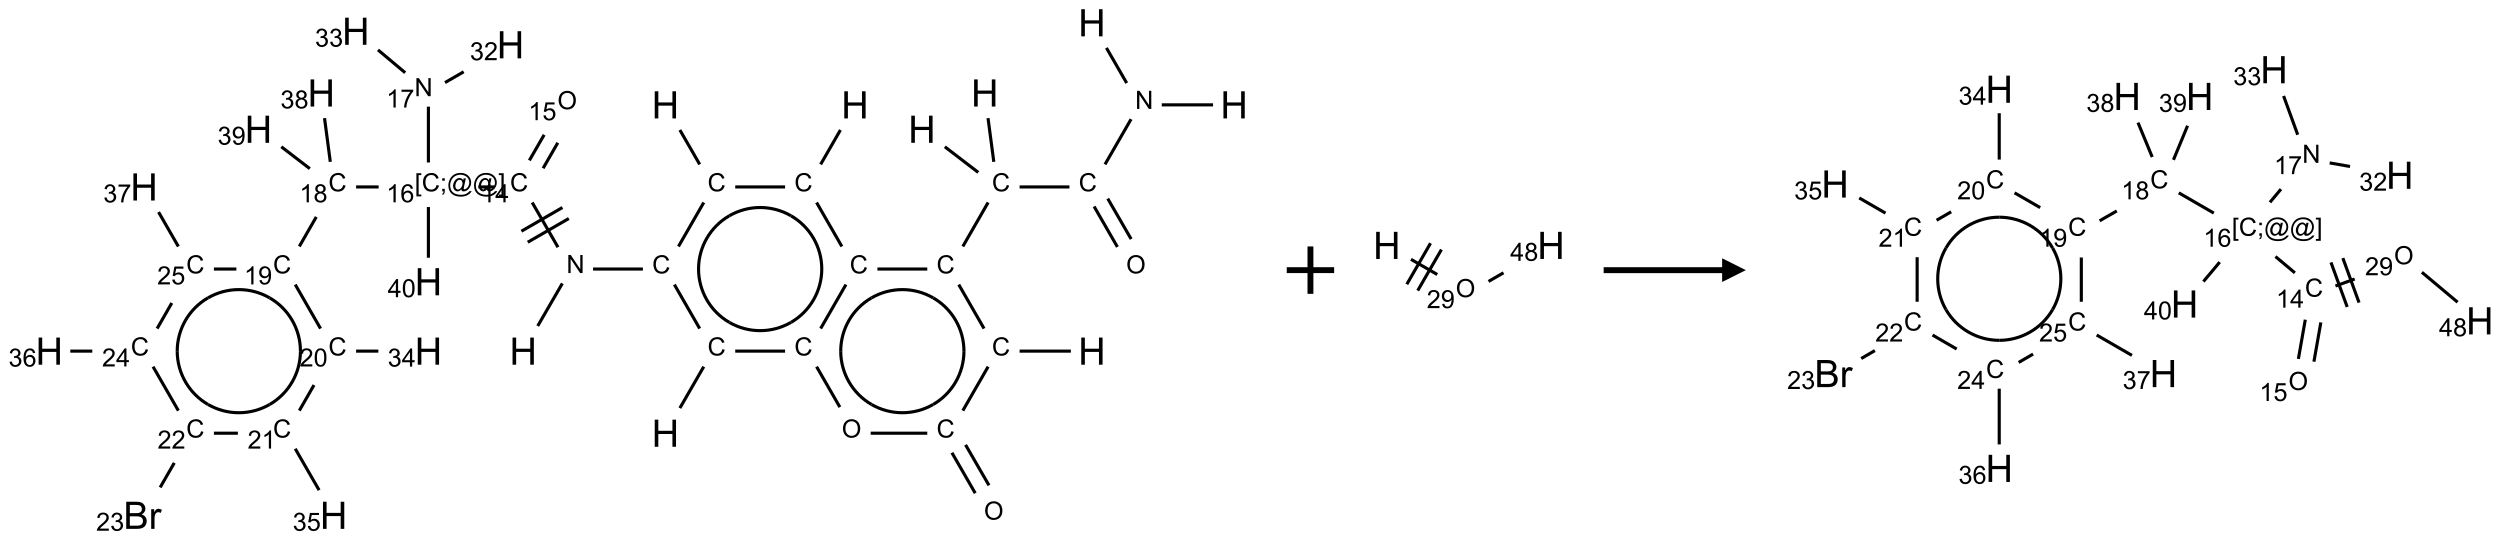 <?xml version="1.0" encoding="UTF-8"?>
<svg xmlns="http://www.w3.org/2000/svg" xmlns:xlink="http://www.w3.org/1999/xlink" width="1055" height="228" viewBox="0 0 1055 228">
<defs>
<g>
<g id="glyph-0-0">
<path d="M 2 0 L 2 -10 L 10 -10 L 10 0 Z M 2.25 -0.25 L 9.75 -0.25 L 9.75 -9.75 L 2.25 -9.75 Z M 2.25 -0.25 "/>
</g>
<g id="glyph-0-1">
<path d="M 1.281 0 L 1.281 -11.453 L 2.797 -11.453 L 2.797 -6.75 L 8.75 -6.75 L 8.75 -11.453 L 10.266 -11.453 L 10.266 0 L 8.75 0 L 8.75 -5.398 L 2.797 -5.398 L 2.797 0 Z M 1.281 0 "/>
</g>
<g id="glyph-0-2">
<path d="M 1.172 0 L 1.172 -11.453 L 5.469 -11.453 C 6.344 -11.453 7.047 -11.336 7.574 -11.105 C 8.102 -10.875 8.516 -10.516 8.816 -10.035 C 9.117 -9.555 9.266 -9.051 9.266 -8.523 C 9.266 -8.035 9.133 -7.574 8.867 -7.141 C 8.602 -6.707 8.199 -6.359 7.664 -6.094 C 8.355 -5.891 8.891 -5.543 9.262 -5.055 C 9.633 -4.566 9.82 -3.988 9.82 -3.32 C 9.82 -2.785 9.707 -2.285 9.48 -1.824 C 9.254 -1.363 8.973 -1.008 8.641 -0.758 C 8.309 -0.508 7.891 -0.32 7.387 -0.191 C 6.883 -0.062 6.27 0 5.539 0 Z M 2.688 -6.641 L 5.164 -6.641 C 5.836 -6.641 6.316 -6.684 6.609 -6.773 C 6.996 -6.887 7.285 -7.078 7.48 -7.344 C 7.676 -7.609 7.773 -7.941 7.773 -8.344 C 7.773 -8.723 7.684 -9.059 7.5 -9.348 C 7.316 -9.637 7.059 -9.836 6.719 -9.941 C 6.379 -10.047 5.801 -10.102 4.977 -10.102 L 2.688 -10.102 Z M 2.688 -1.352 L 5.539 -1.352 C 6.027 -1.352 6.371 -1.371 6.57 -1.406 C 6.918 -1.469 7.211 -1.574 7.445 -1.719 C 7.68 -1.863 7.871 -2.078 8.023 -2.355 C 8.176 -2.633 8.25 -2.957 8.25 -3.32 C 8.25 -3.746 8.141 -4.117 7.922 -4.434 C 7.703 -4.75 7.398 -4.969 7.012 -5.098 C 6.625 -5.227 6.066 -5.289 5.336 -5.289 L 2.688 -5.289 Z M 2.688 -1.352 "/>
</g>
<g id="glyph-0-3">
<path d="M 1.039 0 L 1.039 -8.297 L 2.305 -8.297 L 2.305 -7.039 C 2.629 -7.629 2.926 -8.016 3.199 -8.203 C 3.473 -8.391 3.773 -8.484 4.102 -8.484 C 4.574 -8.484 5.059 -8.332 5.547 -8.031 L 5.062 -6.727 C 4.719 -6.93 4.375 -7.031 4.031 -7.031 C 3.723 -7.031 3.449 -6.938 3.203 -6.754 C 2.957 -6.57 2.785 -6.312 2.68 -5.984 C 2.523 -5.484 2.445 -4.938 2.445 -4.344 L 2.445 0 Z M 1.039 0 "/>
</g>
<g id="glyph-1-0">
<path d="M 1.332 0 L 1.332 -6.668 L 6.668 -6.668 L 6.668 0 Z M 1.5 -0.168 L 6.5 -0.168 L 6.5 -6.5 L 1.5 -6.5 Z M 1.5 -0.168 "/>
</g>
<g id="glyph-1-1">
<path d="M 6.27 -2.676 L 7.281 -2.422 C 7.07 -1.594 6.688 -0.961 6.137 -0.523 C 5.586 -0.086 4.914 0.129 4.121 0.129 C 3.297 0.129 2.629 -0.039 2.113 -0.371 C 1.598 -0.707 1.203 -1.191 0.934 -1.828 C 0.664 -2.465 0.531 -3.145 0.531 -3.875 C 0.531 -4.672 0.684 -5.363 0.988 -5.957 C 1.293 -6.547 1.723 -6.996 2.285 -7.305 C 2.844 -7.613 3.461 -7.766 4.137 -7.766 C 4.898 -7.766 5.543 -7.57 6.062 -7.184 C 6.582 -6.793 6.945 -6.246 7.152 -5.543 L 6.156 -5.309 C 5.98 -5.863 5.723 -6.266 5.387 -6.52 C 5.051 -6.773 4.625 -6.902 4.113 -6.902 C 3.527 -6.902 3.039 -6.762 2.645 -6.48 C 2.25 -6.199 1.973 -5.82 1.812 -5.348 C 1.652 -4.871 1.574 -4.383 1.574 -3.879 C 1.574 -3.23 1.668 -2.664 1.855 -2.18 C 2.047 -1.695 2.34 -1.332 2.738 -1.094 C 3.137 -0.855 3.57 -0.734 4.035 -0.734 C 4.602 -0.734 5.082 -0.898 5.473 -1.223 C 5.867 -1.551 6.133 -2.035 6.27 -2.676 Z M 6.27 -2.676 "/>
</g>
<g id="glyph-1-2">
<path d="M 0.812 0 L 0.812 -7.637 L 1.848 -7.637 L 5.859 -1.641 L 5.859 -7.637 L 6.828 -7.637 L 6.828 0 L 5.793 0 L 1.781 -6 L 1.781 0 Z M 0.812 0 "/>
</g>
<g id="glyph-1-3">
<path d="M 3.973 0 L 3.035 0 L 3.035 -5.973 C 2.809 -5.758 2.516 -5.543 2.148 -5.328 C 1.781 -5.113 1.453 -4.953 1.16 -4.844 L 1.16 -5.75 C 1.684 -5.996 2.145 -6.297 2.535 -6.645 C 2.93 -6.996 3.207 -7.336 3.371 -7.668 L 3.973 -7.668 Z M 3.973 0 "/>
</g>
<g id="glyph-1-4">
<path d="M 3.449 0 L 3.449 -1.828 L 0.137 -1.828 L 0.137 -2.688 L 3.621 -7.637 L 4.387 -7.637 L 4.387 -2.688 L 5.418 -2.688 L 5.418 -1.828 L 4.387 -1.828 L 4.387 0 Z M 3.449 -2.688 L 3.449 -6.129 L 1.059 -2.688 Z M 3.449 -2.688 "/>
</g>
<g id="glyph-1-5">
<path d="M 0.516 -3.719 C 0.516 -4.984 0.855 -5.977 1.535 -6.695 C 2.215 -7.414 3.094 -7.77 4.172 -7.77 C 4.875 -7.77 5.512 -7.602 6.078 -7.266 C 6.645 -6.93 7.074 -6.461 7.371 -5.855 C 7.668 -5.254 7.816 -4.57 7.816 -3.809 C 7.816 -3.035 7.66 -2.34 7.348 -1.73 C 7.035 -1.117 6.594 -0.656 6.02 -0.34 C 5.449 -0.027 4.828 0.129 4.168 0.129 C 3.449 0.129 2.805 -0.043 2.238 -0.391 C 1.672 -0.738 1.246 -1.211 0.953 -1.812 C 0.66 -2.414 0.516 -3.047 0.516 -3.719 Z M 1.559 -3.703 C 1.559 -2.781 1.805 -2.059 2.301 -1.527 C 2.793 -1 3.414 -0.734 4.16 -0.734 C 4.922 -0.734 5.547 -1 6.039 -1.535 C 6.531 -2.07 6.777 -2.828 6.777 -3.812 C 6.777 -4.434 6.672 -4.977 6.461 -5.441 C 6.25 -5.902 5.945 -6.262 5.539 -6.52 C 5.133 -6.773 4.68 -6.902 4.176 -6.902 C 3.461 -6.902 2.848 -6.656 2.332 -6.164 C 1.816 -5.672 1.559 -4.852 1.559 -3.703 Z M 1.559 -3.703 "/>
</g>
<g id="glyph-1-6">
<path d="M 0.441 -2 L 1.426 -2.082 C 1.5 -1.605 1.668 -1.242 1.934 -1.004 C 2.199 -0.762 2.52 -0.641 2.895 -0.641 C 3.348 -0.641 3.73 -0.812 4.043 -1.152 C 4.355 -1.492 4.512 -1.941 4.512 -2.504 C 4.512 -3.039 4.359 -3.461 4.059 -3.77 C 3.758 -4.078 3.367 -4.234 2.879 -4.234 C 2.578 -4.234 2.305 -4.164 2.062 -4.027 C 1.82 -3.891 1.629 -3.715 1.488 -3.496 L 0.609 -3.609 L 1.348 -7.531 L 5.145 -7.531 L 5.145 -6.637 L 2.098 -6.637 L 1.688 -4.582 C 2.145 -4.902 2.625 -5.062 3.129 -5.062 C 3.797 -5.062 4.359 -4.832 4.816 -4.371 C 5.277 -3.91 5.504 -3.312 5.504 -2.59 C 5.504 -1.898 5.305 -1.301 4.902 -0.797 C 4.41 -0.18 3.742 0.129 2.895 0.129 C 2.199 0.129 1.633 -0.062 1.195 -0.453 C 0.758 -0.844 0.504 -1.359 0.441 -2 Z M 0.441 -2 "/>
</g>
<g id="glyph-1-7">
<path d="M 0.723 2.121 L 0.723 -7.637 L 2.793 -7.637 L 2.793 -6.859 L 1.66 -6.859 L 1.66 1.344 L 2.793 1.344 L 2.793 2.121 Z M 0.723 2.121 "/>
</g>
<g id="glyph-1-8">
<path d="M 0.949 -4.465 L 0.949 -5.531 L 2.016 -5.531 L 2.016 -4.465 Z M 0.949 0 L 0.949 -1.066 L 2.016 -1.066 L 2.016 0 C 2.016 0.391 1.945 0.711 1.809 0.949 C 1.668 1.191 1.449 1.379 1.145 1.512 L 0.887 1.109 C 1.082 1.023 1.23 0.895 1.324 0.727 C 1.418 0.559 1.469 0.316 1.48 0 Z M 0.949 0 "/>
</g>
<g id="glyph-1-9">
<path d="M 6.047 -0.848 C 5.82 -0.59 5.57 -0.379 5.289 -0.223 C 5.008 -0.062 4.73 0.016 4.449 0.016 C 4.141 0.016 3.84 -0.074 3.547 -0.254 C 3.254 -0.434 3.02 -0.715 2.836 -1.09 C 2.652 -1.465 2.562 -1.875 2.562 -2.324 C 2.562 -2.875 2.703 -3.43 2.988 -3.98 C 3.27 -4.535 3.621 -4.953 4.043 -5.23 C 4.461 -5.508 4.871 -5.645 5.266 -5.645 C 5.566 -5.645 5.855 -5.566 6.129 -5.41 C 6.402 -5.25 6.641 -5.012 6.84 -4.688 L 7.016 -5.496 L 7.949 -5.496 L 7.199 -2 C 7.094 -1.516 7.043 -1.246 7.043 -1.191 C 7.043 -1.098 7.078 -1.02 7.148 -0.949 C 7.219 -0.883 7.305 -0.848 7.406 -0.848 C 7.59 -0.848 7.832 -0.953 8.129 -1.168 C 8.527 -1.445 8.84 -1.816 9.07 -2.285 C 9.301 -2.75 9.418 -3.234 9.418 -3.73 C 9.418 -4.309 9.27 -4.852 8.973 -5.355 C 8.676 -5.859 8.23 -6.262 7.645 -6.562 C 7.055 -6.863 6.406 -7.016 5.691 -7.016 C 4.879 -7.016 4.137 -6.824 3.465 -6.445 C 2.793 -6.066 2.273 -5.52 1.902 -4.809 C 1.535 -4.098 1.348 -3.34 1.348 -2.527 C 1.348 -1.676 1.535 -0.941 1.902 -0.328 C 2.273 0.285 2.809 0.742 3.508 1.035 C 4.207 1.328 4.984 1.473 5.832 1.473 C 6.742 1.473 7.504 1.32 8.121 1.016 C 8.734 0.711 9.195 0.34 9.5 -0.098 L 10.441 -0.098 C 10.266 0.266 9.961 0.637 9.531 1.016 C 9.102 1.395 8.59 1.695 7.996 1.914 C 7.402 2.133 6.688 2.246 5.848 2.246 C 5.078 2.246 4.367 2.145 3.715 1.949 C 3.066 1.75 2.512 1.453 2.051 1.055 C 1.594 0.656 1.25 0.199 1.016 -0.316 C 0.723 -0.973 0.578 -1.684 0.578 -2.441 C 0.578 -3.289 0.75 -4.098 1.098 -4.863 C 1.523 -5.805 2.125 -6.527 2.902 -7.027 C 3.684 -7.527 4.629 -7.777 5.738 -7.777 C 6.602 -7.777 7.375 -7.602 8.059 -7.246 C 8.746 -6.895 9.285 -6.371 9.684 -5.672 C 10.02 -5.07 10.188 -4.418 10.188 -3.715 C 10.188 -2.707 9.832 -1.812 9.125 -1.031 C 8.492 -0.328 7.801 0.02 7.051 0.02 C 6.812 0.02 6.617 -0.016 6.473 -0.09 C 6.324 -0.16 6.215 -0.266 6.145 -0.402 C 6.102 -0.488 6.066 -0.637 6.047 -0.848 Z M 3.527 -2.262 C 3.527 -1.785 3.641 -1.414 3.863 -1.152 C 4.09 -0.887 4.348 -0.754 4.641 -0.754 C 4.836 -0.754 5.039 -0.812 5.254 -0.93 C 5.469 -1.047 5.676 -1.219 5.871 -1.449 C 6.066 -1.676 6.23 -1.969 6.355 -2.32 C 6.48 -2.672 6.543 -3.027 6.543 -3.379 C 6.543 -3.852 6.426 -4.219 6.191 -4.48 C 5.957 -4.738 5.672 -4.871 5.332 -4.871 C 5.109 -4.871 4.902 -4.812 4.707 -4.699 C 4.512 -4.586 4.32 -4.406 4.137 -4.156 C 3.953 -3.906 3.805 -3.602 3.691 -3.246 C 3.582 -2.887 3.527 -2.559 3.527 -2.262 Z M 3.527 -2.262 "/>
</g>
<g id="glyph-1-10">
<path d="M 2.27 2.121 L 0.203 2.121 L 0.203 1.344 L 1.332 1.344 L 1.332 -6.859 L 0.203 -6.859 L 0.203 -7.637 L 2.27 -7.637 Z M 2.27 2.121 "/>
</g>
<g id="glyph-1-11">
<path d="M 5.309 -5.766 L 4.375 -5.691 C 4.293 -6.059 4.172 -6.328 4.02 -6.496 C 3.766 -6.762 3.453 -6.895 3.082 -6.895 C 2.785 -6.895 2.523 -6.812 2.297 -6.645 C 2 -6.43 1.77 -6.117 1.598 -5.703 C 1.43 -5.289 1.34 -4.703 1.332 -3.938 C 1.559 -4.281 1.836 -4.535 2.16 -4.703 C 2.488 -4.871 2.828 -4.953 3.188 -4.953 C 3.812 -4.953 4.344 -4.723 4.785 -4.262 C 5.223 -3.801 5.441 -3.207 5.441 -2.48 C 5.441 -2 5.34 -1.555 5.133 -1.145 C 4.926 -0.73 4.641 -0.418 4.281 -0.199 C 3.922 0.02 3.512 0.129 3.051 0.129 C 2.27 0.129 1.633 -0.156 1.141 -0.73 C 0.648 -1.305 0.402 -2.254 0.402 -3.574 C 0.402 -5.051 0.672 -6.121 1.219 -6.793 C 1.695 -7.375 2.336 -7.668 3.141 -7.668 C 3.742 -7.668 4.234 -7.5 4.617 -7.16 C 5 -6.824 5.23 -6.359 5.309 -5.766 Z M 1.48 -2.473 C 1.48 -2.152 1.547 -1.844 1.684 -1.547 C 1.82 -1.25 2.016 -1.027 2.262 -0.871 C 2.508 -0.719 2.766 -0.641 3.035 -0.641 C 3.434 -0.641 3.773 -0.801 4.059 -1.121 C 4.344 -1.441 4.484 -1.875 4.484 -2.422 C 4.484 -2.949 4.344 -3.367 4.062 -3.668 C 3.781 -3.973 3.426 -4.125 3 -4.125 C 2.578 -4.125 2.219 -3.973 1.922 -3.668 C 1.625 -3.363 1.48 -2.969 1.48 -2.473 Z M 1.48 -2.473 "/>
</g>
<g id="glyph-1-12">
<path d="M 0.504 -6.637 L 0.504 -7.535 L 5.449 -7.535 L 5.449 -6.809 C 4.961 -6.289 4.48 -5.602 4.004 -4.746 C 3.527 -3.887 3.156 -3.004 2.895 -2.098 C 2.707 -1.461 2.59 -0.762 2.535 0 L 1.574 0 C 1.582 -0.602 1.703 -1.328 1.926 -2.176 C 2.152 -3.027 2.477 -3.848 2.898 -4.637 C 3.32 -5.426 3.77 -6.094 4.246 -6.637 Z M 0.504 -6.637 "/>
</g>
<g id="glyph-1-13">
<path d="M 0.449 -2.016 L 1.387 -2.141 C 1.492 -1.609 1.676 -1.227 1.934 -0.992 C 2.191 -0.758 2.508 -0.641 2.879 -0.641 C 3.32 -0.641 3.695 -0.793 3.996 -1.098 C 4.301 -1.402 4.453 -1.781 4.453 -2.234 C 4.453 -2.664 4.312 -3.02 4.031 -3.301 C 3.75 -3.578 3.391 -3.719 2.957 -3.719 C 2.781 -3.719 2.562 -3.684 2.297 -3.613 L 2.402 -4.438 C 2.465 -4.43 2.516 -4.426 2.551 -4.426 C 2.949 -4.426 3.312 -4.531 3.629 -4.738 C 3.949 -4.949 4.109 -5.27 4.109 -5.703 C 4.109 -6.047 3.992 -6.332 3.762 -6.559 C 3.527 -6.785 3.227 -6.895 2.859 -6.895 C 2.496 -6.895 2.191 -6.781 1.949 -6.551 C 1.707 -6.324 1.547 -5.98 1.48 -5.52 L 0.543 -5.688 C 0.656 -6.316 0.918 -6.805 1.324 -7.148 C 1.73 -7.492 2.234 -7.668 2.84 -7.668 C 3.254 -7.668 3.641 -7.578 3.988 -7.398 C 4.34 -7.219 4.609 -6.977 4.793 -6.668 C 4.98 -6.359 5.074 -6.031 5.074 -5.684 C 5.074 -5.352 4.984 -5.051 4.809 -4.781 C 4.629 -4.512 4.367 -4.297 4.02 -4.137 C 4.473 -4.031 4.824 -3.816 5.074 -3.488 C 5.324 -3.16 5.449 -2.75 5.449 -2.254 C 5.449 -1.59 5.203 -1.023 4.719 -0.559 C 4.234 -0.098 3.617 0.137 2.875 0.137 C 2.203 0.137 1.648 -0.062 1.207 -0.465 C 0.762 -0.863 0.512 -1.379 0.449 -2.016 Z M 0.449 -2.016 "/>
</g>
<g id="glyph-1-14">
<path d="M 5.371 -0.902 L 5.371 0 L 0.324 0 C 0.316 -0.227 0.352 -0.441 0.434 -0.652 C 0.562 -0.996 0.766 -1.332 1.051 -1.668 C 1.332 -2 1.742 -2.387 2.277 -2.824 C 3.105 -3.504 3.668 -4.043 3.957 -4.441 C 4.25 -4.84 4.395 -5.215 4.395 -5.566 C 4.395 -5.938 4.262 -6.254 3.996 -6.508 C 3.73 -6.762 3.387 -6.891 2.957 -6.891 C 2.508 -6.891 2.145 -6.754 1.875 -6.484 C 1.605 -6.215 1.469 -5.84 1.465 -5.359 L 0.5 -5.457 C 0.566 -6.176 0.812 -6.727 1.246 -7.102 C 1.676 -7.477 2.254 -7.668 2.98 -7.668 C 3.711 -7.668 4.293 -7.465 4.719 -7.059 C 5.145 -6.652 5.359 -6.148 5.359 -5.547 C 5.359 -5.242 5.297 -4.941 5.172 -4.645 C 5.047 -4.352 4.84 -4.039 4.551 -3.715 C 4.262 -3.387 3.777 -2.938 3.105 -2.371 C 2.543 -1.898 2.18 -1.578 2.02 -1.41 C 1.859 -1.242 1.73 -1.07 1.625 -0.902 Z M 5.371 -0.902 "/>
</g>
<g id="glyph-1-15">
<path d="M 1.887 -4.141 C 1.496 -4.281 1.207 -4.484 1.02 -4.75 C 0.832 -5.016 0.738 -5.328 0.738 -5.699 C 0.738 -6.254 0.938 -6.719 1.34 -7.098 C 1.738 -7.477 2.27 -7.668 2.934 -7.668 C 3.598 -7.668 4.137 -7.473 4.543 -7.086 C 4.949 -6.699 5.152 -6.227 5.152 -5.672 C 5.152 -5.316 5.059 -5.008 4.871 -4.746 C 4.688 -4.484 4.406 -4.281 4.027 -4.141 C 4.496 -3.988 4.852 -3.742 5.098 -3.402 C 5.34 -3.062 5.465 -2.656 5.465 -2.184 C 5.465 -1.531 5.234 -0.98 4.77 -0.535 C 4.309 -0.09 3.703 0.129 2.949 0.129 C 2.195 0.129 1.586 -0.094 1.125 -0.539 C 0.664 -0.984 0.434 -1.543 0.434 -2.207 C 0.434 -2.703 0.559 -3.121 0.809 -3.457 C 1.062 -3.793 1.422 -4.02 1.887 -4.141 Z M 1.699 -5.73 C 1.699 -5.367 1.812 -5.074 2.047 -4.844 C 2.281 -4.613 2.582 -4.5 2.953 -4.5 C 3.312 -4.5 3.609 -4.613 3.84 -4.84 C 4.07 -5.066 4.188 -5.348 4.188 -5.676 C 4.188 -6.02 4.07 -6.309 3.832 -6.543 C 3.594 -6.777 3.297 -6.895 2.941 -6.895 C 2.586 -6.895 2.289 -6.781 2.051 -6.551 C 1.816 -6.324 1.699 -6.047 1.699 -5.73 Z M 1.395 -2.203 C 1.395 -1.938 1.461 -1.676 1.586 -1.426 C 1.711 -1.176 1.902 -0.984 2.152 -0.848 C 2.402 -0.711 2.672 -0.641 2.957 -0.641 C 3.406 -0.641 3.777 -0.785 4.066 -1.074 C 4.359 -1.363 4.504 -1.727 4.504 -2.172 C 4.504 -2.625 4.355 -2.996 4.055 -3.293 C 3.754 -3.586 3.379 -3.734 2.926 -3.734 C 2.484 -3.734 2.121 -3.59 1.832 -3.297 C 1.543 -3.004 1.395 -2.641 1.395 -2.203 Z M 1.395 -2.203 "/>
</g>
<g id="glyph-1-16">
<path d="M 0.582 -1.766 L 1.484 -1.848 C 1.562 -1.426 1.707 -1.117 1.922 -0.926 C 2.137 -0.734 2.414 -0.641 2.75 -0.641 C 3.039 -0.641 3.289 -0.707 3.508 -0.84 C 3.727 -0.973 3.902 -1.148 4.043 -1.367 C 4.18 -1.586 4.297 -1.887 4.391 -2.262 C 4.484 -2.637 4.531 -3.016 4.531 -3.406 C 4.531 -3.449 4.531 -3.512 4.527 -3.594 C 4.34 -3.297 4.082 -3.055 3.758 -2.867 C 3.434 -2.68 3.082 -2.59 2.703 -2.59 C 2.07 -2.59 1.535 -2.816 1.098 -3.277 C 0.66 -3.734 0.441 -4.34 0.441 -5.09 C 0.441 -5.863 0.672 -6.484 1.129 -6.957 C 1.586 -7.43 2.156 -7.668 2.844 -7.668 C 3.34 -7.668 3.793 -7.531 4.207 -7.266 C 4.617 -7 4.93 -6.617 5.145 -6.121 C 5.355 -5.629 5.465 -4.91 5.465 -3.973 C 5.465 -2.996 5.359 -2.223 5.145 -1.645 C 4.934 -1.066 4.617 -0.625 4.199 -0.324 C 3.781 -0.02 3.293 0.129 2.73 0.129 C 2.133 0.129 1.645 -0.035 1.266 -0.367 C 0.887 -0.699 0.66 -1.164 0.582 -1.766 Z M 4.422 -5.137 C 4.422 -5.676 4.277 -6.102 3.992 -6.418 C 3.707 -6.734 3.359 -6.891 2.957 -6.891 C 2.543 -6.891 2.18 -6.719 1.871 -6.379 C 1.562 -6.039 1.406 -5.598 1.406 -5.059 C 1.406 -4.57 1.555 -4.176 1.848 -3.871 C 2.141 -3.566 2.5 -3.418 2.934 -3.418 C 3.367 -3.418 3.723 -3.57 4.004 -3.871 C 4.281 -4.176 4.422 -4.598 4.422 -5.137 Z M 4.422 -5.137 "/>
</g>
<g id="glyph-1-17">
<path d="M 0.441 -3.766 C 0.441 -4.668 0.535 -5.395 0.723 -5.945 C 0.906 -6.496 1.184 -6.922 1.551 -7.219 C 1.918 -7.516 2.375 -7.668 2.934 -7.668 C 3.344 -7.668 3.703 -7.586 4.012 -7.418 C 4.32 -7.254 4.574 -7.016 4.777 -6.707 C 4.977 -6.395 5.137 -6.016 5.25 -5.57 C 5.363 -5.125 5.422 -4.523 5.422 -3.766 C 5.422 -2.871 5.328 -2.148 5.145 -1.598 C 4.961 -1.047 4.688 -0.621 4.32 -0.32 C 3.953 -0.02 3.492 0.129 2.934 0.129 C 2.195 0.129 1.617 -0.133 1.199 -0.66 C 0.695 -1.297 0.441 -2.332 0.441 -3.766 Z M 1.406 -3.766 C 1.406 -2.512 1.555 -1.68 1.848 -1.262 C 2.141 -0.848 2.5 -0.641 2.934 -0.641 C 3.363 -0.641 3.727 -0.848 4.02 -1.266 C 4.312 -1.684 4.457 -2.516 4.457 -3.766 C 4.457 -5.023 4.312 -5.859 4.02 -6.27 C 3.727 -6.684 3.359 -6.891 2.922 -6.891 C 2.492 -6.891 2.148 -6.707 1.891 -6.344 C 1.566 -5.879 1.406 -5.02 1.406 -3.766 Z M 1.406 -3.766 "/>
</g>
</g>
</defs>
<path fill="none" stroke-width="0.033" stroke-linecap="butt" stroke-linejoin="miter" stroke="rgb(0%, 0%, 0%)" stroke-opacity="1" stroke-miterlimit="10" d="M 6.653 1.131 L 6.862 1.494 " transform="matrix(40, 0, 0, 40, 20.787, 9.611)"/>
<path fill="none" stroke-width="0.033" stroke-linecap="butt" stroke-linejoin="miter" stroke="rgb(0%, 0%, 0%)" stroke-opacity="1" stroke-miterlimit="10" d="M 6.905 1.896 L 6.638 2.36 " transform="matrix(40, 0, 0, 40, 20.787, 9.611)"/>
<path fill="none" stroke-width="0.033" stroke-linecap="butt" stroke-linejoin="miter" stroke="rgb(0%, 0%, 0%)" stroke-opacity="1" stroke-miterlimit="10" d="M 6.263 2.598 L 5.737 2.598 " transform="matrix(40, 0, 0, 40, 20.787, 9.611)"/>
<path fill="none" stroke-width="0.033" stroke-linecap="butt" stroke-linejoin="miter" stroke="rgb(0%, 0%, 0%)" stroke-opacity="1" stroke-miterlimit="10" d="M 5.413 2.75 L 5.153 3.199 " transform="matrix(40, 0, 0, 40, 20.787, 9.611)"/>
<path fill="none" stroke-width="0.033" stroke-linecap="butt" stroke-linejoin="miter" stroke="rgb(0%, 0%, 0%)" stroke-opacity="1" stroke-miterlimit="10" d="M 5.367 2.368 L 5.095 1.896 " transform="matrix(40, 0, 0, 40, 20.787, 9.611)"/>
<path fill="none" stroke-width="0.033" stroke-linecap="butt" stroke-linejoin="miter" stroke="rgb(0%, 0%, 0%)" stroke-opacity="1" stroke-miterlimit="10" d="M 5.414 1.949 L 4.981 2.199 " transform="matrix(40, 0, 0, 40, 20.787, 9.611)"/>
<path fill="none" stroke-width="0.033" stroke-linecap="butt" stroke-linejoin="miter" stroke="rgb(0%, 0%, 0%)" stroke-opacity="1" stroke-miterlimit="10" d="M 5.481 2.065 L 5.048 2.315 " transform="matrix(40, 0, 0, 40, 20.787, 9.611)"/>
<path fill="none" stroke-width="0.033" stroke-linecap="butt" stroke-linejoin="miter" stroke="rgb(0%, 0%, 0%)" stroke-opacity="1" stroke-miterlimit="10" d="M 5.21 1.535 L 5.365 1.266 " transform="matrix(40, 0, 0, 40, 20.787, 9.611)"/>
<path fill="none" stroke-width="0.033" stroke-linecap="butt" stroke-linejoin="miter" stroke="rgb(0%, 0%, 0%)" stroke-opacity="1" stroke-miterlimit="10" d="M 5.065 1.452 L 5.221 1.182 " transform="matrix(40, 0, 0, 40, 20.787, 9.611)"/>
<path fill="none" stroke-width="0.033" stroke-linecap="butt" stroke-linejoin="miter" stroke="rgb(0%, 0%, 0%)" stroke-opacity="1" stroke-miterlimit="10" d="M 4.694 1.732 L 4.527 1.732 " transform="matrix(40, 0, 0, 40, 20.787, 9.611)"/>
<path fill="none" stroke-width="0.033" stroke-linecap="butt" stroke-linejoin="miter" stroke="rgb(0%, 0%, 0%)" stroke-opacity="1" stroke-miterlimit="10" d="M 4 1.474 L 4 0.885 " transform="matrix(40, 0, 0, 40, 20.787, 9.611)"/>
<path fill="none" stroke-width="0.033" stroke-linecap="butt" stroke-linejoin="miter" stroke="rgb(0%, 0%, 0%)" stroke-opacity="1" stroke-miterlimit="10" d="M 4.175 0.631 L 4.372 0.517 " transform="matrix(40, 0, 0, 40, 20.787, 9.611)"/>
<path fill="none" stroke-width="0.033" stroke-linecap="butt" stroke-linejoin="miter" stroke="rgb(0%, 0%, 0%)" stroke-opacity="1" stroke-miterlimit="10" d="M 3.755 0.527 L 3.468 0.286 " transform="matrix(40, 0, 0, 40, 20.787, 9.611)"/>
<path fill="none" stroke-width="0.033" stroke-linecap="butt" stroke-linejoin="miter" stroke="rgb(0%, 0%, 0%)" stroke-opacity="1" stroke-miterlimit="10" d="M 3.475 1.732 L 3.237 1.732 " transform="matrix(40, 0, 0, 40, 20.787, 9.611)"/>
<path fill="none" stroke-width="0.033" stroke-linecap="butt" stroke-linejoin="miter" stroke="rgb(0%, 0%, 0%)" stroke-opacity="1" stroke-miterlimit="10" d="M 2.817 2.048 L 2.638 2.36 " transform="matrix(40, 0, 0, 40, 20.787, 9.611)"/>
<path fill="none" stroke-width="0.033" stroke-linecap="butt" stroke-linejoin="miter" stroke="rgb(0%, 0%, 0%)" stroke-opacity="1" stroke-miterlimit="10" d="M 2.595 2.762 L 2.862 3.226 " transform="matrix(40, 0, 0, 40, 20.787, 9.611)"/>
<path fill="none" stroke-width="0.033" stroke-linecap="butt" stroke-linejoin="miter" stroke="rgb(0%, 0%, 0%)" stroke-opacity="1" stroke-miterlimit="10" d="M 3.237 3.464 L 3.472 3.464 " transform="matrix(40, 0, 0, 40, 20.787, 9.611)"/>
<path fill="none" stroke-width="0.033" stroke-linecap="butt" stroke-linejoin="miter" stroke="rgb(0%, 0%, 0%)" stroke-opacity="1" stroke-miterlimit="10" d="M 2.793 3.822 L 2.638 4.092 " transform="matrix(40, 0, 0, 40, 20.787, 9.611)"/>
<path fill="none" stroke-width="0.033" stroke-linecap="butt" stroke-linejoin="miter" stroke="rgb(0%, 0%, 0%)" stroke-opacity="1" stroke-miterlimit="10" d="M 2.595 4.494 L 2.847 4.931 " transform="matrix(40, 0, 0, 40, 20.787, 9.611)"/>
<path fill="none" stroke-width="0.033" stroke-linecap="butt" stroke-linejoin="miter" stroke="rgb(0%, 0%, 0%)" stroke-opacity="1" stroke-miterlimit="10" d="M 1.99 4.33 L 1.737 4.33 " transform="matrix(40, 0, 0, 40, 20.787, 9.611)"/>
<path fill="none" stroke-width="0.033" stroke-linecap="butt" stroke-linejoin="miter" stroke="rgb(0%, 0%, 0%)" stroke-opacity="1" stroke-miterlimit="10" d="M 1.319 4.643 L 1.17 4.902 " transform="matrix(40, 0, 0, 40, 20.787, 9.611)"/>
<path fill="none" stroke-width="0.033" stroke-linecap="butt" stroke-linejoin="miter" stroke="rgb(0%, 0%, 0%)" stroke-opacity="1" stroke-miterlimit="10" d="M 1.362 4.092 L 1.095 3.628 " transform="matrix(40, 0, 0, 40, 20.787, 9.611)"/>
<path fill="none" stroke-width="0.033" stroke-linecap="butt" stroke-linejoin="miter" stroke="rgb(0%, 0%, 0%)" stroke-opacity="1" stroke-miterlimit="10" d="M 0.454 3.464 L 0.222 3.464 " transform="matrix(40, 0, 0, 40, 20.787, 9.611)"/>
<path fill="none" stroke-width="0.033" stroke-linecap="butt" stroke-linejoin="miter" stroke="rgb(0%, 0%, 0%)" stroke-opacity="1" stroke-miterlimit="10" d="M 1.138 3.226 L 1.293 2.956 " transform="matrix(40, 0, 0, 40, 20.787, 9.611)"/>
<path fill="none" stroke-width="0.033" stroke-linecap="butt" stroke-linejoin="miter" stroke="rgb(0%, 0%, 0%)" stroke-opacity="1" stroke-miterlimit="10" d="M 1.737 2.598 L 1.974 2.598 " transform="matrix(40, 0, 0, 40, 20.787, 9.611)"/>
<path fill="none" stroke-width="0.033" stroke-linecap="butt" stroke-linejoin="miter" stroke="rgb(0%, 0%, 0%)" stroke-opacity="1" stroke-miterlimit="10" d="M 1.362 2.36 L 1.153 1.997 " transform="matrix(40, 0, 0, 40, 20.787, 9.611)"/>
<path fill="none" stroke-width="0.033" stroke-linecap="butt" stroke-linejoin="miter" stroke="rgb(0%, 0%, 0%)" stroke-opacity="1" stroke-miterlimit="10" d="M 2.965 1.467 L 2.904 1.006 " transform="matrix(40, 0, 0, 40, 20.787, 9.611)"/>
<path fill="none" stroke-width="0.033" stroke-linecap="butt" stroke-linejoin="miter" stroke="rgb(0%, 0%, 0%)" stroke-opacity="1" stroke-miterlimit="10" d="M 2.749 1.539 L 2.448 1.308 " transform="matrix(40, 0, 0, 40, 20.787, 9.611)"/>
<path fill="none" stroke-width="0.033" stroke-linecap="butt" stroke-linejoin="miter" stroke="rgb(0%, 0%, 0%)" stroke-opacity="1" stroke-miterlimit="10" d="M 4 1.944 L 4 2.479 " transform="matrix(40, 0, 0, 40, 20.787, 9.611)"/>
<path fill="none" stroke-width="0.033" stroke-linecap="butt" stroke-linejoin="miter" stroke="rgb(0%, 0%, 0%)" stroke-opacity="1" stroke-miterlimit="10" d="M 6.595 2.762 L 6.862 3.226 " transform="matrix(40, 0, 0, 40, 20.787, 9.611)"/>
<path fill="none" stroke-width="0.033" stroke-linecap="butt" stroke-linejoin="miter" stroke="rgb(0%, 0%, 0%)" stroke-opacity="1" stroke-miterlimit="10" d="M 6.905 3.628 L 6.653 4.065 " transform="matrix(40, 0, 0, 40, 20.787, 9.611)"/>
<path fill="none" stroke-width="0.033" stroke-linecap="butt" stroke-linejoin="miter" stroke="rgb(0%, 0%, 0%)" stroke-opacity="1" stroke-miterlimit="10" d="M 7.237 3.464 L 7.763 3.464 " transform="matrix(40, 0, 0, 40, 20.787, 9.611)"/>
<path fill="none" stroke-width="0.033" stroke-linecap="butt" stroke-linejoin="miter" stroke="rgb(0%, 0%, 0%)" stroke-opacity="1" stroke-miterlimit="10" d="M 8.095 3.628 L 8.341 4.055 " transform="matrix(40, 0, 0, 40, 20.787, 9.611)"/>
<path fill="none" stroke-width="0.033" stroke-linecap="butt" stroke-linejoin="miter" stroke="rgb(0%, 0%, 0%)" stroke-opacity="1" stroke-miterlimit="10" d="M 8.666 4.33 L 9.263 4.33 " transform="matrix(40, 0, 0, 40, 20.787, 9.611)"/>
<path fill="none" stroke-width="0.033" stroke-linecap="butt" stroke-linejoin="miter" stroke="rgb(0%, 0%, 0%)" stroke-opacity="1" stroke-miterlimit="10" d="M 9.523 4.536 L 9.769 4.963 " transform="matrix(40, 0, 0, 40, 20.787, 9.611)"/>
<path fill="none" stroke-width="0.033" stroke-linecap="butt" stroke-linejoin="miter" stroke="rgb(0%, 0%, 0%)" stroke-opacity="1" stroke-miterlimit="10" d="M 9.667 4.453 L 9.914 4.88 " transform="matrix(40, 0, 0, 40, 20.787, 9.611)"/>
<path fill="none" stroke-width="0.033" stroke-linecap="butt" stroke-linejoin="miter" stroke="rgb(0%, 0%, 0%)" stroke-opacity="1" stroke-miterlimit="10" d="M 9.638 4.092 L 9.905 3.628 " transform="matrix(40, 0, 0, 40, 20.787, 9.611)"/>
<path fill="none" stroke-width="0.033" stroke-linecap="butt" stroke-linejoin="miter" stroke="rgb(0%, 0%, 0%)" stroke-opacity="1" stroke-miterlimit="10" d="M 10.237 3.464 L 10.778 3.464 " transform="matrix(40, 0, 0, 40, 20.787, 9.611)"/>
<path fill="none" stroke-width="0.033" stroke-linecap="butt" stroke-linejoin="miter" stroke="rgb(0%, 0%, 0%)" stroke-opacity="1" stroke-miterlimit="10" d="M 9.862 3.226 L 9.595 2.762 " transform="matrix(40, 0, 0, 40, 20.787, 9.611)"/>
<path fill="none" stroke-width="0.033" stroke-linecap="butt" stroke-linejoin="miter" stroke="rgb(0%, 0%, 0%)" stroke-opacity="1" stroke-miterlimit="10" d="M 9.638 2.36 L 9.905 1.896 " transform="matrix(40, 0, 0, 40, 20.787, 9.611)"/>
<path fill="none" stroke-width="0.033" stroke-linecap="butt" stroke-linejoin="miter" stroke="rgb(0%, 0%, 0%)" stroke-opacity="1" stroke-miterlimit="10" d="M 9.801 1.579 L 9.448 1.308 " transform="matrix(40, 0, 0, 40, 20.787, 9.611)"/>
<path fill="none" stroke-width="0.033" stroke-linecap="butt" stroke-linejoin="miter" stroke="rgb(0%, 0%, 0%)" stroke-opacity="1" stroke-miterlimit="10" d="M 9.965 1.467 L 9.904 1.006 " transform="matrix(40, 0, 0, 40, 20.787, 9.611)"/>
<path fill="none" stroke-width="0.033" stroke-linecap="butt" stroke-linejoin="miter" stroke="rgb(0%, 0%, 0%)" stroke-opacity="1" stroke-miterlimit="10" d="M 10.237 1.732 L 10.763 1.732 " transform="matrix(40, 0, 0, 40, 20.787, 9.611)"/>
<path fill="none" stroke-width="0.033" stroke-linecap="butt" stroke-linejoin="miter" stroke="rgb(0%, 0%, 0%)" stroke-opacity="1" stroke-miterlimit="10" d="M 11.023 1.938 L 11.269 2.365 " transform="matrix(40, 0, 0, 40, 20.787, 9.611)"/>
<path fill="none" stroke-width="0.033" stroke-linecap="butt" stroke-linejoin="miter" stroke="rgb(0%, 0%, 0%)" stroke-opacity="1" stroke-miterlimit="10" d="M 11.167 1.855 L 11.414 2.282 " transform="matrix(40, 0, 0, 40, 20.787, 9.611)"/>
<path fill="none" stroke-width="0.033" stroke-linecap="butt" stroke-linejoin="miter" stroke="rgb(0%, 0%, 0%)" stroke-opacity="1" stroke-miterlimit="10" d="M 11.138 1.494 L 11.413 1.017 " transform="matrix(40, 0, 0, 40, 20.787, 9.611)"/>
<path fill="none" stroke-width="0.033" stroke-linecap="butt" stroke-linejoin="miter" stroke="rgb(0%, 0%, 0%)" stroke-opacity="1" stroke-miterlimit="10" d="M 11.367 0.636 L 11.153 0.265 " transform="matrix(40, 0, 0, 40, 20.787, 9.611)"/>
<path fill="none" stroke-width="0.033" stroke-linecap="butt" stroke-linejoin="miter" stroke="rgb(0%, 0%, 0%)" stroke-opacity="1" stroke-miterlimit="10" d="M 11.737 0.866 L 12.278 0.866 " transform="matrix(40, 0, 0, 40, 20.787, 9.611)"/>
<path fill="none" stroke-width="0.033" stroke-linecap="butt" stroke-linejoin="miter" stroke="rgb(0%, 0%, 0%)" stroke-opacity="1" stroke-miterlimit="10" d="M 9.263 2.598 L 8.737 2.598 " transform="matrix(40, 0, 0, 40, 20.787, 9.611)"/>
<path fill="none" stroke-width="0.033" stroke-linecap="butt" stroke-linejoin="miter" stroke="rgb(0%, 0%, 0%)" stroke-opacity="1" stroke-miterlimit="10" d="M 8.405 2.762 L 8.138 3.226 " transform="matrix(40, 0, 0, 40, 20.787, 9.611)"/>
<path fill="none" stroke-width="0.033" stroke-linecap="butt" stroke-linejoin="miter" stroke="rgb(0%, 0%, 0%)" stroke-opacity="1" stroke-miterlimit="10" d="M 8.362 2.36 L 8.095 1.896 " transform="matrix(40, 0, 0, 40, 20.787, 9.611)"/>
<path fill="none" stroke-width="0.033" stroke-linecap="butt" stroke-linejoin="miter" stroke="rgb(0%, 0%, 0%)" stroke-opacity="1" stroke-miterlimit="10" d="M 7.763 1.732 L 7.237 1.732 " transform="matrix(40, 0, 0, 40, 20.787, 9.611)"/>
<path fill="none" stroke-width="0.033" stroke-linecap="butt" stroke-linejoin="miter" stroke="rgb(0%, 0%, 0%)" stroke-opacity="1" stroke-miterlimit="10" d="M 8.138 1.494 L 8.347 1.131 " transform="matrix(40, 0, 0, 40, 20.787, 9.611)"/>
<path fill="none" stroke-width="0.033" stroke-linecap="butt" stroke-linejoin="miter" stroke="rgb(0%, 0%, 0%)" stroke-opacity="1" stroke-miterlimit="10" d="M 6.85 2.598 C 6.85 2.366 6.974 2.152 7.175 2.036 " transform="matrix(40, 0, 0, 40, 20.787, 9.611)"/>
<path fill="none" stroke-width="0.033" stroke-linecap="butt" stroke-linejoin="miter" stroke="rgb(0%, 0%, 0%)" stroke-opacity="1" stroke-miterlimit="10" d="M 7.175 3.161 C 6.974 3.045 6.85 2.83 6.85 2.598 " transform="matrix(40, 0, 0, 40, 20.787, 9.611)"/>
<path fill="none" stroke-width="0.033" stroke-linecap="butt" stroke-linejoin="miter" stroke="rgb(0%, 0%, 0%)" stroke-opacity="1" stroke-miterlimit="10" d="M 7.825 3.161 C 7.624 3.277 7.376 3.277 7.175 3.161 " transform="matrix(40, 0, 0, 40, 20.787, 9.611)"/>
<path fill="none" stroke-width="0.033" stroke-linecap="butt" stroke-linejoin="miter" stroke="rgb(0%, 0%, 0%)" stroke-opacity="1" stroke-miterlimit="10" d="M 8.15 2.598 C 8.15 2.83 8.026 3.045 7.825 3.161 " transform="matrix(40, 0, 0, 40, 20.787, 9.611)"/>
<path fill="none" stroke-width="0.033" stroke-linecap="butt" stroke-linejoin="miter" stroke="rgb(0%, 0%, 0%)" stroke-opacity="1" stroke-miterlimit="10" d="M 7.825 2.036 C 8.026 2.152 8.15 2.366 8.15 2.598 " transform="matrix(40, 0, 0, 40, 20.787, 9.611)"/>
<path fill="none" stroke-width="0.033" stroke-linecap="butt" stroke-linejoin="miter" stroke="rgb(0%, 0%, 0%)" stroke-opacity="1" stroke-miterlimit="10" d="M 7.175 2.036 C 7.376 1.92 7.624 1.92 7.825 2.036 " transform="matrix(40, 0, 0, 40, 20.787, 9.611)"/>
<path fill="none" stroke-width="0.033" stroke-linecap="butt" stroke-linejoin="miter" stroke="rgb(0%, 0%, 0%)" stroke-opacity="1" stroke-miterlimit="10" d="M 2.325 2.902 C 2.526 3.018 2.65 3.232 2.65 3.464 " transform="matrix(40, 0, 0, 40, 20.787, 9.611)"/>
<path fill="none" stroke-width="0.033" stroke-linecap="butt" stroke-linejoin="miter" stroke="rgb(0%, 0%, 0%)" stroke-opacity="1" stroke-miterlimit="10" d="M 1.675 2.902 C 1.876 2.786 2.124 2.786 2.325 2.902 " transform="matrix(40, 0, 0, 40, 20.787, 9.611)"/>
<path fill="none" stroke-width="0.033" stroke-linecap="butt" stroke-linejoin="miter" stroke="rgb(0%, 0%, 0%)" stroke-opacity="1" stroke-miterlimit="10" d="M 1.35 3.464 C 1.35 3.232 1.474 3.018 1.675 2.902 " transform="matrix(40, 0, 0, 40, 20.787, 9.611)"/>
<path fill="none" stroke-width="0.033" stroke-linecap="butt" stroke-linejoin="miter" stroke="rgb(0%, 0%, 0%)" stroke-opacity="1" stroke-miterlimit="10" d="M 1.675 4.027 C 1.474 3.911 1.35 3.696 1.35 3.464 " transform="matrix(40, 0, 0, 40, 20.787, 9.611)"/>
<path fill="none" stroke-width="0.033" stroke-linecap="butt" stroke-linejoin="miter" stroke="rgb(0%, 0%, 0%)" stroke-opacity="1" stroke-miterlimit="10" d="M 2.325 4.027 C 2.124 4.143 1.876 4.143 1.675 4.027 " transform="matrix(40, 0, 0, 40, 20.787, 9.611)"/>
<path fill="none" stroke-width="0.033" stroke-linecap="butt" stroke-linejoin="miter" stroke="rgb(0%, 0%, 0%)" stroke-opacity="1" stroke-miterlimit="10" d="M 2.65 3.464 C 2.65 3.696 2.526 3.911 2.325 4.027 " transform="matrix(40, 0, 0, 40, 20.787, 9.611)"/>
<path fill="none" stroke-width="0.033" stroke-linecap="butt" stroke-linejoin="miter" stroke="rgb(0%, 0%, 0%)" stroke-opacity="1" stroke-miterlimit="10" d="M 8.675 4.027 C 8.474 3.911 8.35 3.696 8.35 3.464 " transform="matrix(40, 0, 0, 40, 20.787, 9.611)"/>
<path fill="none" stroke-width="0.033" stroke-linecap="butt" stroke-linejoin="miter" stroke="rgb(0%, 0%, 0%)" stroke-opacity="1" stroke-miterlimit="10" d="M 9.325 4.027 C 9.124 4.143 8.876 4.143 8.675 4.027 " transform="matrix(40, 0, 0, 40, 20.787, 9.611)"/>
<path fill="none" stroke-width="0.033" stroke-linecap="butt" stroke-linejoin="miter" stroke="rgb(0%, 0%, 0%)" stroke-opacity="1" stroke-miterlimit="10" d="M 9.65 3.464 C 9.65 3.696 9.526 3.911 9.325 4.027 " transform="matrix(40, 0, 0, 40, 20.787, 9.611)"/>
<path fill="none" stroke-width="0.033" stroke-linecap="butt" stroke-linejoin="miter" stroke="rgb(0%, 0%, 0%)" stroke-opacity="1" stroke-miterlimit="10" d="M 9.325 2.902 C 9.526 3.018 9.65 3.232 9.65 3.464 " transform="matrix(40, 0, 0, 40, 20.787, 9.611)"/>
<path fill="none" stroke-width="0.033" stroke-linecap="butt" stroke-linejoin="miter" stroke="rgb(0%, 0%, 0%)" stroke-opacity="1" stroke-miterlimit="10" d="M 8.675 2.902 C 8.876 2.786 9.124 2.786 9.325 2.902 " transform="matrix(40, 0, 0, 40, 20.787, 9.611)"/>
<path fill="none" stroke-width="0.033" stroke-linecap="butt" stroke-linejoin="miter" stroke="rgb(0%, 0%, 0%)" stroke-opacity="1" stroke-miterlimit="10" d="M 8.35 3.464 C 8.35 3.232 8.474 3.018 8.675 2.902 " transform="matrix(40, 0, 0, 40, 20.787, 9.611)"/>
<g fill="rgb(0%, 0%, 0%)" fill-opacity="1">
<use xlink:href="#glyph-0-1" x="275.016" y="49.98"/>
</g>
<g fill="rgb(0%, 0%, 0%)" fill-opacity="1">
<use xlink:href="#glyph-1-1" x="298.57" y="80.738"/>
</g>
<g fill="rgb(0%, 0%, 0%)" fill-opacity="1">
<use xlink:href="#glyph-1-1" x="275.195" y="115.379"/>
</g>
<g fill="rgb(0%, 0%, 0%)" fill-opacity="1">
<use xlink:href="#glyph-1-2" x="239.023" y="115.246"/>
</g>
<g fill="rgb(0%, 0%, 0%)" fill-opacity="1">
<use xlink:href="#glyph-0-1" x="215.016" y="153.902"/>
</g>
<g fill="rgb(0%, 0%, 0%)" fill-opacity="1">
<use xlink:href="#glyph-1-1" x="215.195" y="80.738"/>
</g>
<g fill="rgb(0%, 0%, 0%)" fill-opacity="1">
<use xlink:href="#glyph-1-3" x="203.039" y="85.375"/>
<use xlink:href="#glyph-1-4" x="208.971" y="85.375"/>
</g>
<g fill="rgb(0%, 0%, 0%)" fill-opacity="1">
<use xlink:href="#glyph-1-5" x="235.211" y="46.102"/>
</g>
<g fill="rgb(0%, 0%, 0%)" fill-opacity="1">
<use xlink:href="#glyph-1-3" x="222.953" y="50.734"/>
<use xlink:href="#glyph-1-6" x="228.885" y="50.734"/>
</g>
<g fill="rgb(0%, 0%, 0%)" fill-opacity="1">
<use xlink:href="#glyph-1-7" x="175" y="80.746"/>
<use xlink:href="#glyph-1-1" x="177.964" y="80.746"/>
<use xlink:href="#glyph-1-8" x="185.667" y="80.746"/>
<use xlink:href="#glyph-1-9" x="188.63" y="80.746"/>
<use xlink:href="#glyph-1-9" x="199.458" y="80.746"/>
<use xlink:href="#glyph-1-10" x="210.286" y="80.746"/>
</g>
<g fill="rgb(0%, 0%, 0%)" fill-opacity="1">
<use xlink:href="#glyph-1-3" x="163.016" y="85.375"/>
<use xlink:href="#glyph-1-11" x="168.948" y="85.375"/>
</g>
<g fill="rgb(0%, 0%, 0%)" fill-opacity="1">
<use xlink:href="#glyph-1-2" x="174.914" y="40.605"/>
</g>
<g fill="rgb(0%, 0%, 0%)" fill-opacity="1">
<use xlink:href="#glyph-1-3" x="163.008" y="45.375"/>
<use xlink:href="#glyph-1-12" x="168.94" y="45.375"/>
</g>
<g fill="rgb(0%, 0%, 0%)" fill-opacity="1">
<use xlink:href="#glyph-0-1" x="209.656" y="24.621"/>
</g>
<g fill="rgb(0%, 0%, 0%)" fill-opacity="1">
<use xlink:href="#glyph-1-13" x="198.301" y="25.414"/>
<use xlink:href="#glyph-1-14" x="204.233" y="25.414"/>
</g>
<g fill="rgb(0%, 0%, 0%)" fill-opacity="1">
<use xlink:href="#glyph-0-1" x="144.375" y="18.91"/>
</g>
<g fill="rgb(0%, 0%, 0%)" fill-opacity="1">
<use xlink:href="#glyph-1-13" x="132.941" y="19.703"/>
<use xlink:href="#glyph-1-13" x="138.874" y="19.703"/>
</g>
<g fill="rgb(0%, 0%, 0%)" fill-opacity="1">
<use xlink:href="#glyph-1-1" x="138.57" y="80.738"/>
</g>
<g fill="rgb(0%, 0%, 0%)" fill-opacity="1">
<use xlink:href="#glyph-1-3" x="126.367" y="85.375"/>
<use xlink:href="#glyph-1-15" x="132.299" y="85.375"/>
</g>
<g fill="rgb(0%, 0%, 0%)" fill-opacity="1">
<use xlink:href="#glyph-1-1" x="115.195" y="115.379"/>
</g>
<g fill="rgb(0%, 0%, 0%)" fill-opacity="1">
<use xlink:href="#glyph-1-3" x="102.992" y="120.016"/>
<use xlink:href="#glyph-1-16" x="108.924" y="120.016"/>
</g>
<g fill="rgb(0%, 0%, 0%)" fill-opacity="1">
<use xlink:href="#glyph-1-1" x="138.57" y="150.02"/>
</g>
<g fill="rgb(0%, 0%, 0%)" fill-opacity="1">
<use xlink:href="#glyph-1-14" x="126.414" y="154.656"/>
<use xlink:href="#glyph-1-17" x="132.346" y="154.656"/>
</g>
<g fill="rgb(0%, 0%, 0%)" fill-opacity="1">
<use xlink:href="#glyph-0-1" x="175.016" y="153.902"/>
</g>
<g fill="rgb(0%, 0%, 0%)" fill-opacity="1">
<use xlink:href="#glyph-1-13" x="163.613" y="154.695"/>
<use xlink:href="#glyph-1-4" x="169.546" y="154.695"/>
</g>
<g fill="rgb(0%, 0%, 0%)" fill-opacity="1">
<use xlink:href="#glyph-1-1" x="115.195" y="184.66"/>
</g>
<g fill="rgb(0%, 0%, 0%)" fill-opacity="1">
<use xlink:href="#glyph-1-14" x="104.484" y="189.297"/>
<use xlink:href="#glyph-1-3" x="110.417" y="189.297"/>
</g>
<g fill="rgb(0%, 0%, 0%)" fill-opacity="1">
<use xlink:href="#glyph-0-1" x="135.016" y="223.184"/>
</g>
<g fill="rgb(0%, 0%, 0%)" fill-opacity="1">
<use xlink:href="#glyph-1-13" x="123.523" y="223.977"/>
<use xlink:href="#glyph-1-6" x="129.456" y="223.977"/>
</g>
<g fill="rgb(0%, 0%, 0%)" fill-opacity="1">
<use xlink:href="#glyph-1-1" x="78.57" y="184.66"/>
</g>
<g fill="rgb(0%, 0%, 0%)" fill-opacity="1">
<use xlink:href="#glyph-1-14" x="66.465" y="189.297"/>
<use xlink:href="#glyph-1-14" x="72.397" y="189.297"/>
</g>
<g fill="rgb(0%, 0%, 0%)" fill-opacity="1">
<use xlink:href="#glyph-0-2" x="52.094" y="223.184"/>
<use xlink:href="#glyph-0-3" x="62.766" y="223.184"/>
</g>
<g fill="rgb(0%, 0%, 0%)" fill-opacity="1">
<use xlink:href="#glyph-1-14" x="40.551" y="223.977"/>
<use xlink:href="#glyph-1-13" x="46.483" y="223.977"/>
</g>
<g fill="rgb(0%, 0%, 0%)" fill-opacity="1">
<use xlink:href="#glyph-1-1" x="55.195" y="150.02"/>
</g>
<g fill="rgb(0%, 0%, 0%)" fill-opacity="1">
<use xlink:href="#glyph-1-14" x="43.043" y="154.656"/>
<use xlink:href="#glyph-1-4" x="48.975" y="154.656"/>
</g>
<g fill="rgb(0%, 0%, 0%)" fill-opacity="1">
<use xlink:href="#glyph-0-1" x="15.016" y="153.902"/>
</g>
<g fill="rgb(0%, 0%, 0%)" fill-opacity="1">
<use xlink:href="#glyph-1-13" x="3.586" y="154.695"/>
<use xlink:href="#glyph-1-11" x="9.518" y="154.695"/>
</g>
<g fill="rgb(0%, 0%, 0%)" fill-opacity="1">
<use xlink:href="#glyph-1-1" x="78.57" y="115.379"/>
</g>
<g fill="rgb(0%, 0%, 0%)" fill-opacity="1">
<use xlink:href="#glyph-1-14" x="66.328" y="120.016"/>
<use xlink:href="#glyph-1-6" x="72.26" y="120.016"/>
</g>
<g fill="rgb(0%, 0%, 0%)" fill-opacity="1">
<use xlink:href="#glyph-0-1" x="55.016" y="84.621"/>
</g>
<g fill="rgb(0%, 0%, 0%)" fill-opacity="1">
<use xlink:href="#glyph-1-13" x="43.582" y="85.414"/>
<use xlink:href="#glyph-1-12" x="49.514" y="85.414"/>
</g>
<g fill="rgb(0%, 0%, 0%)" fill-opacity="1">
<use xlink:href="#glyph-0-1" x="129.793" y="44.965"/>
</g>
<g fill="rgb(0%, 0%, 0%)" fill-opacity="1">
<use xlink:href="#glyph-1-13" x="118.344" y="45.754"/>
<use xlink:href="#glyph-1-15" x="124.276" y="45.754"/>
</g>
<g fill="rgb(0%, 0%, 0%)" fill-opacity="1">
<use xlink:href="#glyph-0-1" x="103.281" y="60.27"/>
</g>
<g fill="rgb(0%, 0%, 0%)" fill-opacity="1">
<use xlink:href="#glyph-1-13" x="91.832" y="61.062"/>
<use xlink:href="#glyph-1-16" x="97.764" y="61.062"/>
</g>
<g fill="rgb(0%, 0%, 0%)" fill-opacity="1">
<use xlink:href="#glyph-0-1" x="175.016" y="124.621"/>
</g>
<g fill="rgb(0%, 0%, 0%)" fill-opacity="1">
<use xlink:href="#glyph-1-4" x="163.605" y="125.414"/>
<use xlink:href="#glyph-1-17" x="169.538" y="125.414"/>
</g>
<g fill="rgb(0%, 0%, 0%)" fill-opacity="1">
<use xlink:href="#glyph-1-1" x="298.57" y="150.02"/>
</g>
<g fill="rgb(0%, 0%, 0%)" fill-opacity="1">
<use xlink:href="#glyph-0-1" x="275.016" y="188.543"/>
</g>
<g fill="rgb(0%, 0%, 0%)" fill-opacity="1">
<use xlink:href="#glyph-1-1" x="335.195" y="150.02"/>
</g>
<g fill="rgb(0%, 0%, 0%)" fill-opacity="1">
<use xlink:href="#glyph-1-5" x="355.211" y="184.664"/>
</g>
<g fill="rgb(0%, 0%, 0%)" fill-opacity="1">
<use xlink:href="#glyph-1-1" x="395.195" y="184.66"/>
</g>
<g fill="rgb(0%, 0%, 0%)" fill-opacity="1">
<use xlink:href="#glyph-1-5" x="415.211" y="219.305"/>
</g>
<g fill="rgb(0%, 0%, 0%)" fill-opacity="1">
<use xlink:href="#glyph-1-1" x="418.57" y="150.02"/>
</g>
<g fill="rgb(0%, 0%, 0%)" fill-opacity="1">
<use xlink:href="#glyph-0-1" x="455.016" y="153.902"/>
</g>
<g fill="rgb(0%, 0%, 0%)" fill-opacity="1">
<use xlink:href="#glyph-1-1" x="395.195" y="115.379"/>
</g>
<g fill="rgb(0%, 0%, 0%)" fill-opacity="1">
<use xlink:href="#glyph-1-1" x="418.57" y="80.738"/>
</g>
<g fill="rgb(0%, 0%, 0%)" fill-opacity="1">
<use xlink:href="#glyph-0-1" x="383.281" y="60.27"/>
</g>
<g fill="rgb(0%, 0%, 0%)" fill-opacity="1">
<use xlink:href="#glyph-0-1" x="409.793" y="44.965"/>
</g>
<g fill="rgb(0%, 0%, 0%)" fill-opacity="1">
<use xlink:href="#glyph-1-1" x="455.195" y="80.738"/>
</g>
<g fill="rgb(0%, 0%, 0%)" fill-opacity="1">
<use xlink:href="#glyph-1-5" x="475.211" y="115.383"/>
</g>
<g fill="rgb(0%, 0%, 0%)" fill-opacity="1">
<use xlink:href="#glyph-1-2" x="479.023" y="45.965"/>
</g>
<g fill="rgb(0%, 0%, 0%)" fill-opacity="1">
<use xlink:href="#glyph-0-1" x="455.016" y="15.34"/>
</g>
<g fill="rgb(0%, 0%, 0%)" fill-opacity="1">
<use xlink:href="#glyph-0-1" x="515.016" y="49.98"/>
</g>
<g fill="rgb(0%, 0%, 0%)" fill-opacity="1">
<use xlink:href="#glyph-1-1" x="358.57" y="115.379"/>
</g>
<g fill="rgb(0%, 0%, 0%)" fill-opacity="1">
<use xlink:href="#glyph-1-1" x="335.195" y="80.738"/>
</g>
<g fill="rgb(0%, 0%, 0%)" fill-opacity="1">
<use xlink:href="#glyph-0-1" x="355.016" y="49.98"/>
</g>
<path fill="none" stroke-width="0.062" stroke-linecap="butt" stroke-linejoin="miter" stroke="rgb(0%, 0%, 0%)" stroke-opacity="1" stroke-miterlimit="10" d="M -0 0 L 0.5 0 M 0.25 -0.25 L 0.25 0.25 " transform="matrix(40, 0, 0, 40, 543.01, 114)"/>
<path fill="none" stroke-width="0.033" stroke-linecap="butt" stroke-linejoin="miter" stroke="rgb(0%, 0%, 0%)" stroke-opacity="1" stroke-miterlimit="10" d="M 0.255 0.147 L 0.532 0.307 " transform="matrix(40, 0, 0, 40, 585.236, 103.559)"/>
<path fill="none" stroke-width="0.033" stroke-linecap="butt" stroke-linejoin="miter" stroke="rgb(0%, 0%, 0%)" stroke-opacity="1" stroke-miterlimit="10" d="M 0.326 0.477 L 0.576 0.044 " transform="matrix(40, 0, 0, 40, 585.236, 103.559)"/>
<path fill="none" stroke-width="0.033" stroke-linecap="butt" stroke-linejoin="miter" stroke="rgb(0%, 0%, 0%)" stroke-opacity="1" stroke-miterlimit="10" d="M 0.211 0.41 L 0.461 -0.023 " transform="matrix(40, 0, 0, 40, 585.236, 103.559)"/>
<path fill="none" stroke-width="0.033" stroke-linecap="butt" stroke-linejoin="miter" stroke="rgb(0%, 0%, 0%)" stroke-opacity="1" stroke-miterlimit="10" d="M 1.073 0.38 L 1.231 0.289 " transform="matrix(40, 0, 0, 40, 585.236, 103.559)"/>
<g fill="rgb(0%, 0%, 0%)" fill-opacity="1">
<use xlink:href="#glyph-0-1" x="579.465" y="109.285"/>
</g>
<g fill="rgb(0%, 0%, 0%)" fill-opacity="1">
<use xlink:href="#glyph-1-5" x="614.301" y="125.406"/>
</g>
<g fill="rgb(0%, 0%, 0%)" fill-opacity="1">
<use xlink:href="#glyph-1-14" x="602.086" y="130.039"/>
<use xlink:href="#glyph-1-16" x="608.018" y="130.039"/>
</g>
<g fill="rgb(0%, 0%, 0%)" fill-opacity="1">
<use xlink:href="#glyph-0-1" x="648.746" y="109.285"/>
</g>
<g fill="rgb(0%, 0%, 0%)" fill-opacity="1">
<use xlink:href="#glyph-1-4" x="637.297" y="110.078"/>
<use xlink:href="#glyph-1-15" x="643.229" y="110.078"/>
</g>
<path fill-rule="nonzero" fill="rgb(0%, 0%, 0%)" fill-opacity="1" d="M 676.742 115.25 L 726.742 115.25 L 726.742 119 L 736.742 114 L 726.742 109 L 726.742 112.75 L 676.742 112.75 "/>
<path fill="none" stroke-width="0.033" stroke-linecap="butt" stroke-linejoin="miter" stroke="rgb(0%, 0%, 0%)" stroke-opacity="1" stroke-miterlimit="10" d="M 4.961 2.637 L 4.888 3.051 " transform="matrix(40, 0, 0, 40, 774.396, 29.42)"/>
<path fill="none" stroke-width="0.033" stroke-linecap="butt" stroke-linejoin="miter" stroke="rgb(0%, 0%, 0%)" stroke-opacity="1" stroke-miterlimit="10" d="M 5.125 2.666 L 5.052 3.08 " transform="matrix(40, 0, 0, 40, 774.396, 29.42)"/>
<path fill="none" stroke-width="0.033" stroke-linecap="butt" stroke-linejoin="miter" stroke="rgb(0%, 0%, 0%)" stroke-opacity="1" stroke-miterlimit="10" d="M 4.851 2.143 L 4.646 1.971 " transform="matrix(40, 0, 0, 40, 774.396, 29.42)"/>
<path fill="none" stroke-width="0.033" stroke-linecap="butt" stroke-linejoin="miter" stroke="rgb(0%, 0%, 0%)" stroke-opacity="1" stroke-miterlimit="10" d="M 4.588 1.399 L 4.704 1.26 " transform="matrix(40, 0, 0, 40, 774.396, 29.42)"/>
<path fill="none" stroke-width="0.033" stroke-linecap="butt" stroke-linejoin="miter" stroke="rgb(0%, 0%, 0%)" stroke-opacity="1" stroke-miterlimit="10" d="M 5.218 0.983 L 5.433 1.021 " transform="matrix(40, 0, 0, 40, 774.396, 29.42)"/>
<path fill="none" stroke-width="0.033" stroke-linecap="butt" stroke-linejoin="miter" stroke="rgb(0%, 0%, 0%)" stroke-opacity="1" stroke-miterlimit="10" d="M 4.881 0.686 L 4.732 0.277 " transform="matrix(40, 0, 0, 40, 774.396, 29.42)"/>
<path fill="none" stroke-width="0.033" stroke-linecap="butt" stroke-linejoin="miter" stroke="rgb(0%, 0%, 0%)" stroke-opacity="1" stroke-miterlimit="10" d="M 3.996 1.513 L 3.626 1.299 " transform="matrix(40, 0, 0, 40, 774.396, 29.42)"/>
<path fill="none" stroke-width="0.033" stroke-linecap="butt" stroke-linejoin="miter" stroke="rgb(0%, 0%, 0%)" stroke-opacity="1" stroke-miterlimit="10" d="M 2.972 1.49 L 2.791 1.594 " transform="matrix(40, 0, 0, 40, 774.396, 29.42)"/>
<path fill="none" stroke-width="0.033" stroke-linecap="butt" stroke-linejoin="miter" stroke="rgb(0%, 0%, 0%)" stroke-opacity="1" stroke-miterlimit="10" d="M 2.164 1.455 L 1.894 1.299 " transform="matrix(40, 0, 0, 40, 774.396, 29.42)"/>
<path fill="none" stroke-width="0.033" stroke-linecap="butt" stroke-linejoin="miter" stroke="rgb(0%, 0%, 0%)" stroke-opacity="1" stroke-miterlimit="10" d="M 1.732 0.948 L 1.732 0.459 " transform="matrix(40, 0, 0, 40, 774.396, 29.42)"/>
<path fill="none" stroke-width="0.033" stroke-linecap="butt" stroke-linejoin="miter" stroke="rgb(0%, 0%, 0%)" stroke-opacity="1" stroke-miterlimit="10" d="M 1.225 1.499 L 1.071 1.588 " transform="matrix(40, 0, 0, 40, 774.396, 29.42)"/>
<path fill="none" stroke-width="0.033" stroke-linecap="butt" stroke-linejoin="miter" stroke="rgb(0%, 0%, 0%)" stroke-opacity="1" stroke-miterlimit="10" d="M 0.532 1.513 L 0.255 1.353 " transform="matrix(40, 0, 0, 40, 774.396, 29.42)"/>
<path fill="none" stroke-width="0.033" stroke-linecap="butt" stroke-linejoin="miter" stroke="rgb(0%, 0%, 0%)" stroke-opacity="1" stroke-miterlimit="10" d="M 0.866 1.978 L 0.866 2.448 " transform="matrix(40, 0, 0, 40, 774.396, 29.42)"/>
<path fill="none" stroke-width="0.033" stroke-linecap="butt" stroke-linejoin="miter" stroke="rgb(0%, 0%, 0%)" stroke-opacity="1" stroke-miterlimit="10" d="M 0.42 2.963 L 0.276 3.047 " transform="matrix(40, 0, 0, 40, 774.396, 29.42)"/>
<path fill="none" stroke-width="0.033" stroke-linecap="butt" stroke-linejoin="miter" stroke="rgb(0%, 0%, 0%)" stroke-opacity="1" stroke-miterlimit="10" d="M 1.028 2.799 L 1.283 2.947 " transform="matrix(40, 0, 0, 40, 774.396, 29.42)"/>
<path fill="none" stroke-width="0.033" stroke-linecap="butt" stroke-linejoin="miter" stroke="rgb(0%, 0%, 0%)" stroke-opacity="1" stroke-miterlimit="10" d="M 1.732 3.365 L 1.732 3.953 " transform="matrix(40, 0, 0, 40, 774.396, 29.42)"/>
<path fill="none" stroke-width="0.033" stroke-linecap="butt" stroke-linejoin="miter" stroke="rgb(0%, 0%, 0%)" stroke-opacity="1" stroke-miterlimit="10" d="M 1.937 3.088 L 2.089 3 " transform="matrix(40, 0, 0, 40, 774.396, 29.42)"/>
<path fill="none" stroke-width="0.033" stroke-linecap="butt" stroke-linejoin="miter" stroke="rgb(0%, 0%, 0%)" stroke-opacity="1" stroke-miterlimit="10" d="M 2.598 2.448 L 2.598 1.981 " transform="matrix(40, 0, 0, 40, 774.396, 29.42)"/>
<path fill="none" stroke-width="0.033" stroke-linecap="butt" stroke-linejoin="miter" stroke="rgb(0%, 0%, 0%)" stroke-opacity="1" stroke-miterlimit="10" d="M 2.76 2.799 L 3.132 3.014 " transform="matrix(40, 0, 0, 40, 774.396, 29.42)"/>
<path fill="none" stroke-width="0.033" stroke-linecap="butt" stroke-linejoin="miter" stroke="rgb(0%, 0%, 0%)" stroke-opacity="1" stroke-miterlimit="10" d="M 3.346 0.921 L 3.196 0.558 " transform="matrix(40, 0, 0, 40, 774.396, 29.42)"/>
<path fill="none" stroke-width="0.033" stroke-linecap="butt" stroke-linejoin="miter" stroke="rgb(0%, 0%, 0%)" stroke-opacity="1" stroke-miterlimit="10" d="M 3.57 0.951 L 3.719 0.591 " transform="matrix(40, 0, 0, 40, 774.396, 29.42)"/>
<path fill="none" stroke-width="0.033" stroke-linecap="butt" stroke-linejoin="miter" stroke="rgb(0%, 0%, 0%)" stroke-opacity="1" stroke-miterlimit="10" d="M 4.058 2.03 L 3.886 2.235 " transform="matrix(40, 0, 0, 40, 774.396, 29.42)"/>
<path fill="none" stroke-width="0.033" stroke-linecap="butt" stroke-linejoin="miter" stroke="rgb(0%, 0%, 0%)" stroke-opacity="1" stroke-miterlimit="10" d="M 5.279 2.282 L 5.482 2.208 " transform="matrix(40, 0, 0, 40, 774.396, 29.42)"/>
<path fill="none" stroke-width="0.033" stroke-linecap="butt" stroke-linejoin="miter" stroke="rgb(0%, 0%, 0%)" stroke-opacity="1" stroke-miterlimit="10" d="M 5.528 2.457 L 5.357 1.987 " transform="matrix(40, 0, 0, 40, 774.396, 29.42)"/>
<path fill="none" stroke-width="0.033" stroke-linecap="butt" stroke-linejoin="miter" stroke="rgb(0%, 0%, 0%)" stroke-opacity="1" stroke-miterlimit="10" d="M 5.403 2.503 L 5.232 2.033 " transform="matrix(40, 0, 0, 40, 774.396, 29.42)"/>
<path fill="none" stroke-width="0.033" stroke-linecap="butt" stroke-linejoin="miter" stroke="rgb(0%, 0%, 0%)" stroke-opacity="1" stroke-miterlimit="10" d="M 6.191 2.137 L 6.568 2.453 " transform="matrix(40, 0, 0, 40, 774.396, 29.42)"/>
<path fill="none" stroke-width="0.033" stroke-linecap="butt" stroke-linejoin="miter" stroke="rgb(0%, 0%, 0%)" stroke-opacity="1" stroke-miterlimit="10" d="M 1.732 1.556 C 1.964 1.556 2.179 1.68 2.295 1.881 " transform="matrix(40, 0, 0, 40, 774.396, 29.42)"/>
<path fill="none" stroke-width="0.033" stroke-linecap="butt" stroke-linejoin="miter" stroke="rgb(0%, 0%, 0%)" stroke-opacity="1" stroke-miterlimit="10" d="M 1.17 1.881 C 1.286 1.68 1.5 1.556 1.732 1.556 " transform="matrix(40, 0, 0, 40, 774.396, 29.42)"/>
<path fill="none" stroke-width="0.033" stroke-linecap="butt" stroke-linejoin="miter" stroke="rgb(0%, 0%, 0%)" stroke-opacity="1" stroke-miterlimit="10" d="M 1.17 2.531 C 1.054 2.33 1.054 2.082 1.17 1.881 " transform="matrix(40, 0, 0, 40, 774.396, 29.42)"/>
<path fill="none" stroke-width="0.033" stroke-linecap="butt" stroke-linejoin="miter" stroke="rgb(0%, 0%, 0%)" stroke-opacity="1" stroke-miterlimit="10" d="M 1.732 2.855 C 1.5 2.855 1.286 2.731 1.17 2.531 " transform="matrix(40, 0, 0, 40, 774.396, 29.42)"/>
<path fill="none" stroke-width="0.033" stroke-linecap="butt" stroke-linejoin="miter" stroke="rgb(0%, 0%, 0%)" stroke-opacity="1" stroke-miterlimit="10" d="M 2.295 2.531 C 2.179 2.731 1.964 2.855 1.732 2.855 " transform="matrix(40, 0, 0, 40, 774.396, 29.42)"/>
<path fill="none" stroke-width="0.033" stroke-linecap="butt" stroke-linejoin="miter" stroke="rgb(0%, 0%, 0%)" stroke-opacity="1" stroke-miterlimit="10" d="M 2.295 1.881 C 2.411 2.082 2.411 2.33 2.295 2.531 " transform="matrix(40, 0, 0, 40, 774.396, 29.42)"/>
<g fill="rgb(0%, 0%, 0%)" fill-opacity="1">
<use xlink:href="#glyph-1-1" x="972.652" y="125.207"/>
</g>
<g fill="rgb(0%, 0%, 0%)" fill-opacity="1">
<use xlink:href="#glyph-1-3" x="960.496" y="129.84"/>
<use xlink:href="#glyph-1-4" x="966.428" y="129.84"/>
</g>
<g fill="rgb(0%, 0%, 0%)" fill-opacity="1">
<use xlink:href="#glyph-1-5" x="965.719" y="164.602"/>
</g>
<g fill="rgb(0%, 0%, 0%)" fill-opacity="1">
<use xlink:href="#glyph-1-3" x="953.461" y="169.234"/>
<use xlink:href="#glyph-1-6" x="959.393" y="169.234"/>
</g>
<g fill="rgb(0%, 0%, 0%)" fill-opacity="1">
<use xlink:href="#glyph-1-7" x="941.812" y="99.504"/>
<use xlink:href="#glyph-1-1" x="944.776" y="99.504"/>
<use xlink:href="#glyph-1-8" x="952.479" y="99.504"/>
<use xlink:href="#glyph-1-9" x="955.443" y="99.504"/>
<use xlink:href="#glyph-1-9" x="966.271" y="99.504"/>
<use xlink:href="#glyph-1-10" x="977.099" y="99.504"/>
</g>
<g fill="rgb(0%, 0%, 0%)" fill-opacity="1">
<use xlink:href="#glyph-1-3" x="929.828" y="104.129"/>
<use xlink:href="#glyph-1-11" x="935.76" y="104.129"/>
</g>
<g fill="rgb(0%, 0%, 0%)" fill-opacity="1">
<use xlink:href="#glyph-1-2" x="971.547" y="68.719"/>
</g>
<g fill="rgb(0%, 0%, 0%)" fill-opacity="1">
<use xlink:href="#glyph-1-3" x="959.645" y="73.488"/>
<use xlink:href="#glyph-1-12" x="965.577" y="73.488"/>
</g>
<g fill="rgb(0%, 0%, 0%)" fill-opacity="1">
<use xlink:href="#glyph-0-1" x="1006.934" y="79.68"/>
</g>
<g fill="rgb(0%, 0%, 0%)" fill-opacity="1">
<use xlink:href="#glyph-1-13" x="995.578" y="80.473"/>
<use xlink:href="#glyph-1-14" x="1001.51" y="80.473"/>
</g>
<g fill="rgb(0%, 0%, 0%)" fill-opacity="1">
<use xlink:href="#glyph-0-1" x="953.859" y="35.148"/>
</g>
<g fill="rgb(0%, 0%, 0%)" fill-opacity="1">
<use xlink:href="#glyph-1-13" x="942.426" y="35.941"/>
<use xlink:href="#glyph-1-13" x="948.358" y="35.941"/>
</g>
<g fill="rgb(0%, 0%, 0%)" fill-opacity="1">
<use xlink:href="#glyph-1-1" x="907.367" y="79.496"/>
</g>
<g fill="rgb(0%, 0%, 0%)" fill-opacity="1">
<use xlink:href="#glyph-1-3" x="895.168" y="84.129"/>
<use xlink:href="#glyph-1-15" x="901.1" y="84.129"/>
</g>
<g fill="rgb(0%, 0%, 0%)" fill-opacity="1">
<use xlink:href="#glyph-1-1" x="872.727" y="99.496"/>
</g>
<g fill="rgb(0%, 0%, 0%)" fill-opacity="1">
<use xlink:href="#glyph-1-3" x="860.527" y="104.129"/>
<use xlink:href="#glyph-1-16" x="866.46" y="104.129"/>
</g>
<g fill="rgb(0%, 0%, 0%)" fill-opacity="1">
<use xlink:href="#glyph-1-1" x="838.086" y="79.496"/>
</g>
<g fill="rgb(0%, 0%, 0%)" fill-opacity="1">
<use xlink:href="#glyph-1-14" x="825.93" y="84.129"/>
<use xlink:href="#glyph-1-17" x="831.862" y="84.129"/>
</g>
<g fill="rgb(0%, 0%, 0%)" fill-opacity="1">
<use xlink:href="#glyph-0-1" x="837.906" y="43.379"/>
</g>
<g fill="rgb(0%, 0%, 0%)" fill-opacity="1">
<use xlink:href="#glyph-1-13" x="826.504" y="44.168"/>
<use xlink:href="#glyph-1-4" x="832.436" y="44.168"/>
</g>
<g fill="rgb(0%, 0%, 0%)" fill-opacity="1">
<use xlink:href="#glyph-1-1" x="803.445" y="99.496"/>
</g>
<g fill="rgb(0%, 0%, 0%)" fill-opacity="1">
<use xlink:href="#glyph-1-14" x="792.738" y="104.129"/>
<use xlink:href="#glyph-1-3" x="798.671" y="104.129"/>
</g>
<g fill="rgb(0%, 0%, 0%)" fill-opacity="1">
<use xlink:href="#glyph-0-1" x="768.625" y="83.379"/>
</g>
<g fill="rgb(0%, 0%, 0%)" fill-opacity="1">
<use xlink:href="#glyph-1-13" x="757.133" y="84.168"/>
<use xlink:href="#glyph-1-6" x="763.065" y="84.168"/>
</g>
<g fill="rgb(0%, 0%, 0%)" fill-opacity="1">
<use xlink:href="#glyph-1-1" x="803.445" y="139.496"/>
</g>
<g fill="rgb(0%, 0%, 0%)" fill-opacity="1">
<use xlink:href="#glyph-1-14" x="791.34" y="144.129"/>
<use xlink:href="#glyph-1-14" x="797.272" y="144.129"/>
</g>
<g fill="rgb(0%, 0%, 0%)" fill-opacity="1">
<use xlink:href="#glyph-0-2" x="765.703" y="163.379"/>
<use xlink:href="#glyph-0-3" x="776.375" y="163.379"/>
</g>
<g fill="rgb(0%, 0%, 0%)" fill-opacity="1">
<use xlink:href="#glyph-1-14" x="754.16" y="164.168"/>
<use xlink:href="#glyph-1-13" x="760.092" y="164.168"/>
</g>
<g fill="rgb(0%, 0%, 0%)" fill-opacity="1">
<use xlink:href="#glyph-1-1" x="838.086" y="159.496"/>
</g>
<g fill="rgb(0%, 0%, 0%)" fill-opacity="1">
<use xlink:href="#glyph-1-14" x="825.934" y="164.129"/>
<use xlink:href="#glyph-1-4" x="831.866" y="164.129"/>
</g>
<g fill="rgb(0%, 0%, 0%)" fill-opacity="1">
<use xlink:href="#glyph-0-1" x="837.906" y="203.379"/>
</g>
<g fill="rgb(0%, 0%, 0%)" fill-opacity="1">
<use xlink:href="#glyph-1-13" x="826.477" y="204.168"/>
<use xlink:href="#glyph-1-11" x="832.409" y="204.168"/>
</g>
<g fill="rgb(0%, 0%, 0%)" fill-opacity="1">
<use xlink:href="#glyph-1-1" x="872.727" y="139.496"/>
</g>
<g fill="rgb(0%, 0%, 0%)" fill-opacity="1">
<use xlink:href="#glyph-1-14" x="860.488" y="144.129"/>
<use xlink:href="#glyph-1-6" x="866.421" y="144.129"/>
</g>
<g fill="rgb(0%, 0%, 0%)" fill-opacity="1">
<use xlink:href="#glyph-0-1" x="907.188" y="163.379"/>
</g>
<g fill="rgb(0%, 0%, 0%)" fill-opacity="1">
<use xlink:href="#glyph-1-13" x="895.754" y="164.168"/>
<use xlink:href="#glyph-1-12" x="901.686" y="164.168"/>
</g>
<g fill="rgb(0%, 0%, 0%)" fill-opacity="1">
<use xlink:href="#glyph-0-1" x="891.879" y="46.422"/>
</g>
<g fill="rgb(0%, 0%, 0%)" fill-opacity="1">
<use xlink:href="#glyph-1-13" x="880.43" y="47.215"/>
<use xlink:href="#glyph-1-15" x="886.362" y="47.215"/>
</g>
<g fill="rgb(0%, 0%, 0%)" fill-opacity="1">
<use xlink:href="#glyph-0-1" x="922.496" y="46.422"/>
</g>
<g fill="rgb(0%, 0%, 0%)" fill-opacity="1">
<use xlink:href="#glyph-1-13" x="911.047" y="47.215"/>
<use xlink:href="#glyph-1-16" x="916.979" y="47.215"/>
</g>
<g fill="rgb(0%, 0%, 0%)" fill-opacity="1">
<use xlink:href="#glyph-0-1" x="916.117" y="134.02"/>
</g>
<g fill="rgb(0%, 0%, 0%)" fill-opacity="1">
<use xlink:href="#glyph-1-4" x="904.711" y="134.812"/>
<use xlink:href="#glyph-1-17" x="910.643" y="134.812"/>
</g>
<g fill="rgb(0%, 0%, 0%)" fill-opacity="1">
<use xlink:href="#glyph-1-5" x="1010.254" y="111.527"/>
</g>
<g fill="rgb(0%, 0%, 0%)" fill-opacity="1">
<use xlink:href="#glyph-1-14" x="998.039" y="116.16"/>
<use xlink:href="#glyph-1-16" x="1003.971" y="116.16"/>
</g>
<g fill="rgb(0%, 0%, 0%)" fill-opacity="1">
<use xlink:href="#glyph-0-1" x="1040.699" y="141.121"/>
</g>
<g fill="rgb(0%, 0%, 0%)" fill-opacity="1">
<use xlink:href="#glyph-1-4" x="1029.25" y="141.91"/>
<use xlink:href="#glyph-1-15" x="1035.182" y="141.91"/>
</g>
</svg>

